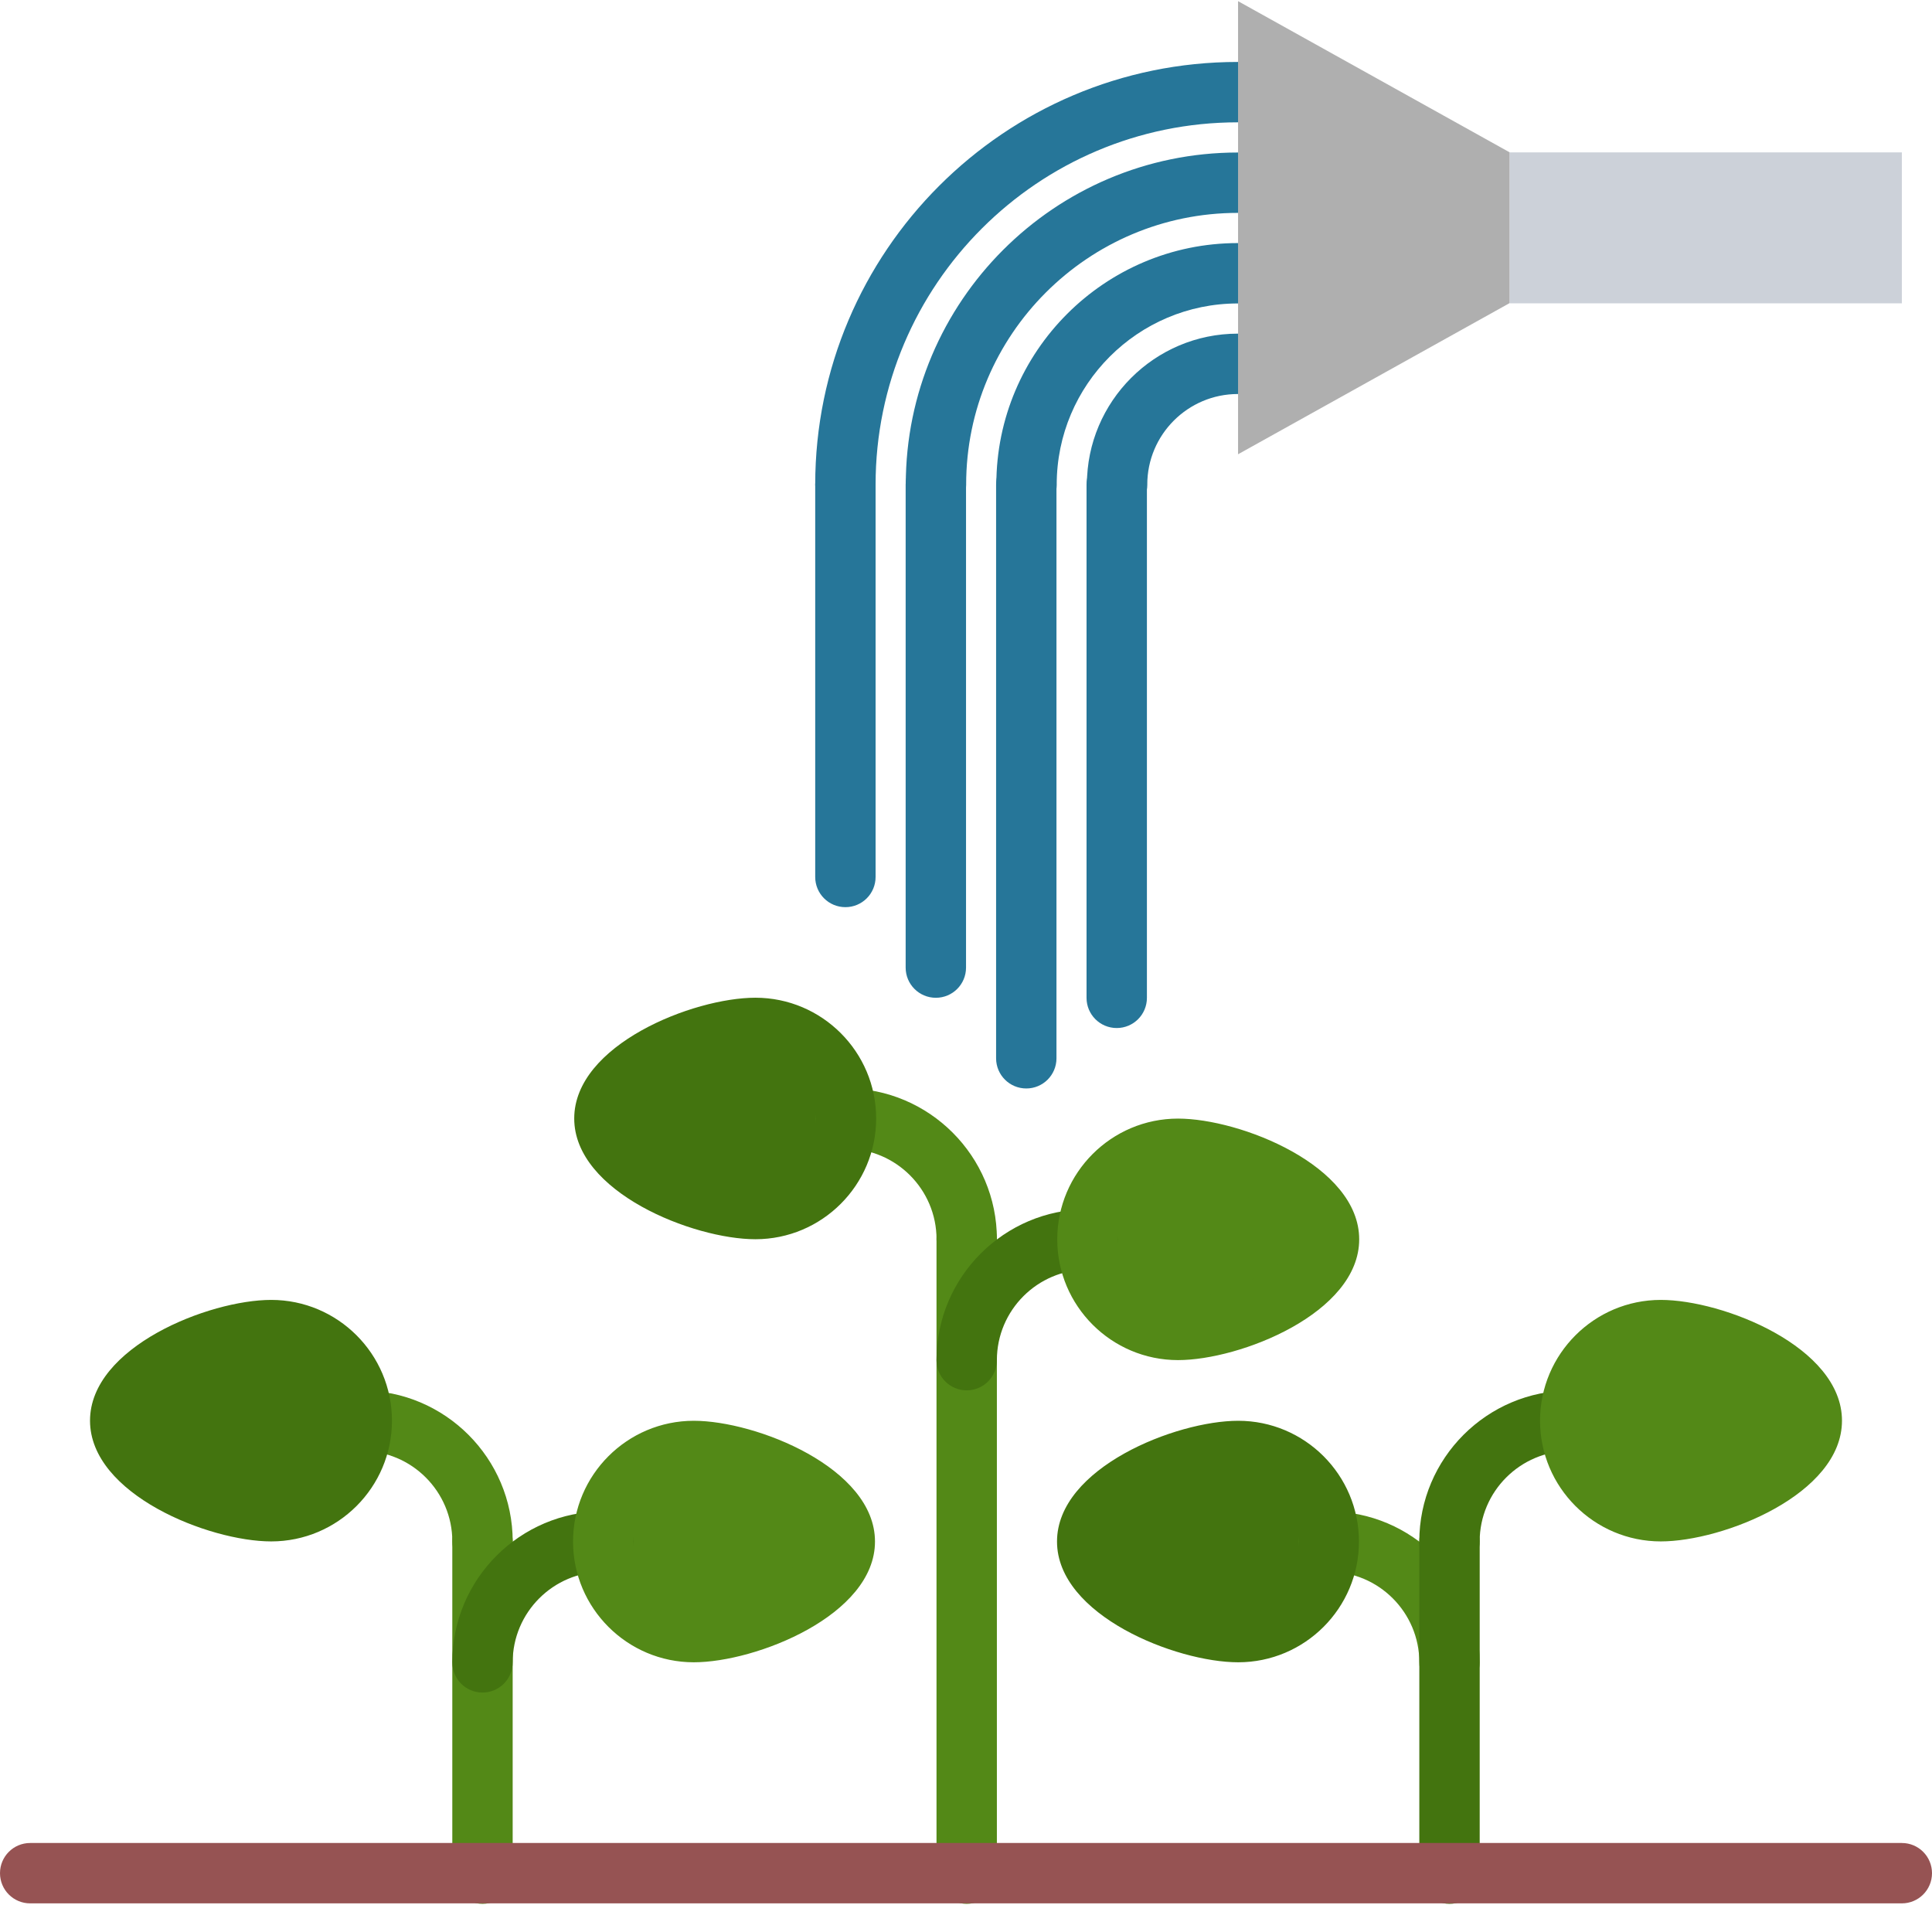 <svg viewBox="0 0 1000 986" fill="none" xmlns="http://www.w3.org/2000/svg">
<path d="M640.953 750.906C666.734 750.906 687.828 771.844 687.828 797.781C687.828 823.562 666.734 844.656 640.953 844.656C615.031 844.656 562.828 823.562 562.828 797.781C562.828 771.844 615.031 750.906 640.953 750.906Z" fill="#43740F"/>
<path d="M750.266 876.031C741.625 876.031 734.641 869.047 734.641 860.406C734.641 834.562 713.609 813.531 687.766 813.531C679.125 813.531 672.141 806.547 672.141 797.906C672.141 789.266 679.125 782.281 687.766 782.281C730.844 782.281 765.891 817.328 765.891 860.406C765.891 869.031 758.891 876.031 750.266 876.031Z" fill="#538917"/>
<path d="M640.891 860.375C608.687 860.375 547.109 836.031 547.109 797.875C547.109 759.719 608.687 735.375 640.891 735.375C675.359 735.375 703.391 763.406 703.391 797.875C703.391 832.344 675.359 860.375 640.891 860.375ZM640.891 766.625C617.516 766.625 578.359 786.188 578.359 797.875C578.359 809.562 617.516 829.125 640.891 829.125C658.125 829.125 672.141 815.109 672.141 797.875C672.141 780.641 658.109 766.625 640.891 766.625Z" fill="#43740F"/>
<path d="M249.734 985.406C241.094 985.406 234.109 978.422 234.109 969.781V797.844C234.109 789.203 241.094 782.219 249.734 782.219C258.375 782.219 265.359 789.203 265.359 797.844V969.781C265.359 978.406 258.375 985.406 249.734 985.406Z" fill="#538917"/>
<path d="M249.75 813.469C241.109 813.469 234.125 806.484 234.125 797.844C234.125 772 213.094 750.969 187.25 750.969C178.609 750.969 171.625 743.984 171.625 735.344C171.625 726.703 178.609 719.719 187.25 719.719C230.328 719.719 265.375 754.766 265.375 797.844C265.375 806.484 258.391 813.469 249.75 813.469Z" fill="#538917"/>
<path d="M578.203 266.438C569.563 266.438 562.578 259.453 562.578 250.812C562.578 207.734 597.625 172.688 640.703 172.688C649.344 172.688 656.328 179.672 656.328 188.312C656.328 196.953 649.344 203.938 640.703 203.938C614.859 203.938 593.828 224.969 593.828 250.812C593.828 259.453 586.844 266.438 578.203 266.438Z" fill="#267699"/>
<path d="M531.328 266.438C522.688 266.438 515.703 259.453 515.703 250.812C515.703 181.891 571.781 125.812 640.703 125.812C649.344 125.812 656.328 132.797 656.328 141.438C656.328 150.078 649.344 157.062 640.703 157.062C589 157.062 546.953 199.109 546.953 250.812C546.953 259.453 539.969 266.438 531.328 266.438Z" fill="#267699"/>
<path d="M484.453 266.438C475.813 266.438 468.828 259.453 468.828 250.812C468.828 156.047 545.938 78.938 640.703 78.938C649.344 78.938 656.328 85.922 656.328 94.562C656.328 103.203 649.344 110.188 640.703 110.188C563.156 110.188 500.078 173.266 500.078 250.812C500.078 259.453 493.094 266.438 484.453 266.438Z" fill="#267699"/>
<path d="M437.578 266.438C428.938 266.438 421.953 259.453 421.953 250.812C421.953 130.188 520.078 32.062 640.703 32.062C649.344 32.062 656.328 39.047 656.328 47.688C656.328 56.328 649.344 63.312 640.703 63.312C537.313 63.312 453.203 147.422 453.203 250.812C453.203 259.453 446.219 266.438 437.578 266.438Z" fill="#267699"/>
<path d="M437.578 469.531C428.938 469.531 421.953 462.547 421.953 453.906V250.812C421.953 242.172 428.938 235.188 437.578 235.188C446.219 235.188 453.203 242.172 453.203 250.812V453.906C453.203 462.547 446.219 469.531 437.578 469.531Z" fill="#267699"/>
<path d="M484.391 516.438C475.75 516.438 468.766 509.453 468.766 500.812V250.812C468.766 242.172 475.75 235.188 484.391 235.188C493.031 235.188 500.016 242.172 500.016 250.812V500.812C500.016 509.453 493.031 516.438 484.391 516.438Z" fill="#267699"/>
<path d="M531.203 563.375C522.563 563.375 515.578 556.391 515.578 547.75V250.812C515.578 242.172 522.563 235.188 531.203 235.188C539.844 235.188 546.828 242.172 546.828 250.812V547.75C546.828 556.391 539.844 563.375 531.203 563.375Z" fill="#267699"/>
<path d="M578.016 532.094C569.375 532.094 562.391 525.109 562.391 516.469V250.812C562.391 242.172 569.375 235.188 578.016 235.188C586.656 235.188 593.641 242.172 593.641 250.812V516.469C593.641 525.109 586.656 532.094 578.016 532.094Z" fill="#267699"/>
<path d="M781.438 78.875V156.844L640.812 235.125V188.25V141.375V94.5V47.625V0.594L781.438 78.875Z" fill="#AFAFAF"/>
<path d="M984.406 78.875V157H781.438V156.844V78.875H984.406Z" fill="#CCD1D9"/>
<path d="M859.703 688.25C885.484 688.25 937.828 709.344 937.828 735.125C937.828 761.062 885.484 782 859.703 782C833.781 782 813 761.219 812.828 735.281V735.125C812.828 709.344 833.781 688.25 859.703 688.25Z" fill="#538917"/>
<path d="M438 578.719V578.875C437.828 604.812 416.891 625.594 391.125 625.594C365.187 625.594 312.828 604.641 312.828 578.719C312.828 552.938 365.187 531.844 391.125 531.844C416.906 531.844 438 552.938 438 578.719Z" fill="#43740F"/>
<path d="M359.094 750.906C385.031 750.906 437.375 771.844 437.375 797.781C437.375 823.562 385.031 844.656 359.094 844.656C333.312 844.656 312.219 823.562 312.219 797.781C312.219 771.844 333.312 750.906 359.094 750.906Z" fill="#538917"/>
<path d="M187.375 735.125V735.281C187.219 761.219 166.281 782 140.5 782C114.562 782 62.219 761.062 62.219 735.125C62.219 709.344 114.562 688.25 140.5 688.25C166.297 688.25 187.375 709.344 187.375 735.125Z" fill="#43740F"/>
<path d="M750.266 985.406C741.625 985.406 734.641 978.422 734.641 969.781V797.844C734.641 789.203 741.625 782.219 750.266 782.219C758.906 782.219 765.891 789.203 765.891 797.844V969.781C765.891 978.406 758.891 985.406 750.266 985.406Z" fill="#43740F"/>
<path d="M750.25 813.469C741.609 813.469 734.625 806.484 734.625 797.844C734.625 754.766 769.672 719.719 812.75 719.719C821.391 719.719 828.375 726.703 828.375 735.344C828.375 743.984 821.391 750.969 812.75 750.969C786.906 750.969 765.875 772 765.875 797.844C765.875 806.484 758.875 813.469 750.25 813.469Z" fill="#43740F"/>
<path d="M859.625 797.812C825.156 797.812 797.125 769.781 797.125 735.312C797.125 700.844 825.156 672.812 859.625 672.812C891.828 672.812 953.406 697.156 953.406 735.312C953.406 773.469 891.812 797.812 859.625 797.812ZM859.625 704.062C842.391 704.062 828.375 718.078 828.375 735.312C828.375 752.547 842.391 766.562 859.625 766.562C883 766.562 922.156 747 922.156 735.312C922.156 723.625 883 704.062 859.625 704.062Z" fill="#538917"/>
<path d="M249.734 876.031C241.094 876.031 234.109 869.047 234.109 860.406C234.109 817.328 269.156 782.281 312.234 782.281C320.875 782.281 327.859 789.266 327.859 797.906C327.859 806.547 320.875 813.531 312.234 813.531C286.391 813.531 265.359 834.562 265.359 860.406C265.359 869.031 258.375 876.031 249.734 876.031Z" fill="#43740F"/>
<path d="M359.109 860.375C324.641 860.375 296.609 832.344 296.609 797.875C296.609 763.406 324.641 735.375 359.109 735.375C391.312 735.375 452.891 759.719 452.891 797.875C452.891 836.031 391.312 860.375 359.109 860.375ZM359.109 766.625C341.875 766.625 327.859 780.641 327.859 797.875C327.859 815.109 341.875 829.125 359.109 829.125C382.484 829.125 421.641 809.562 421.641 797.875C421.641 786.188 382.484 766.625 359.109 766.625Z" fill="#538917"/>
<path d="M140.375 797.812C108.172 797.812 46.594 773.469 46.594 735.312C46.594 697.156 108.172 672.812 140.375 672.812C174.844 672.812 202.875 700.844 202.875 735.312C202.875 769.781 174.844 797.812 140.375 797.812ZM140.375 704.062C117 704.062 77.844 723.625 77.844 735.312C77.844 747 117 766.562 140.375 766.562C157.609 766.562 171.625 752.547 171.625 735.312C171.625 718.078 157.609 704.062 140.375 704.062Z" fill="#43740F"/>
<path d="M500.359 985.406C491.719 985.406 484.734 978.422 484.734 969.781V641.438C484.734 632.797 491.719 625.812 500.359 625.812C509 625.812 515.984 632.797 515.984 641.438V969.781C515.984 978.406 509 985.406 500.359 985.406Z" fill="#538917"/>
<path d="M500.375 657.062C491.734 657.062 484.75 650.078 484.75 641.438C484.75 615.594 463.719 594.562 437.875 594.562C429.234 594.562 422.25 587.578 422.25 578.938C422.25 570.297 429.234 563.312 437.875 563.312C480.953 563.312 516 598.359 516 641.438C516 650.078 509.016 657.062 500.375 657.062Z" fill="#538917"/>
<path d="M391 641.406C358.797 641.406 297.219 617.062 297.219 578.906C297.219 540.75 358.797 516.406 391 516.406C425.469 516.406 453.5 544.437 453.5 578.906C453.5 613.375 425.469 641.406 391 641.406ZM391 547.656C367.625 547.656 328.469 567.219 328.469 578.906C328.469 590.594 367.625 610.156 391 610.156C408.234 610.156 422.25 596.141 422.25 578.906C422.25 561.672 408.234 547.656 391 547.656Z" fill="#43740F"/>
<path d="M609.703 594.5C635.641 594.5 688 615.438 688 641.375C688 667.141 635.641 688.25 609.703 688.25C583.938 688.25 562.828 667.141 562.828 641.375C562.828 615.438 583.938 594.5 609.703 594.5Z" fill="#538917"/>
<path d="M500.359 719.625C491.719 719.625 484.734 712.641 484.734 704C484.734 660.922 519.781 625.875 562.859 625.875C571.5 625.875 578.484 632.859 578.484 641.5C578.484 650.141 571.5 657.125 562.859 657.125C537.016 657.125 515.984 678.156 515.984 704C515.984 712.641 509 719.625 500.359 719.625Z" fill="#43740F"/>
<path d="M609.734 703.969C575.266 703.969 547.234 675.938 547.234 641.469C547.234 607 575.266 578.969 609.734 578.969C641.938 578.969 703.516 603.313 703.516 641.469C703.516 679.625 641.938 703.969 609.734 703.969ZM609.734 610.219C592.5 610.219 578.484 624.234 578.484 641.469C578.484 658.703 592.5 672.719 609.734 672.719C633.109 672.719 672.266 653.156 672.266 641.469C672.266 629.781 633.125 610.219 609.734 610.219Z" fill="#538917"/>
<path d="M984.375 985.156H15.625C6.984 985.156 0 978.172 0 969.531C0 960.891 6.984 953.906 15.625 953.906H984.375C993.016 953.906 1000 960.891 1000 969.531C1000 978.172 993.016 985.156 984.375 985.156Z" fill="#965353"/>
</svg>
